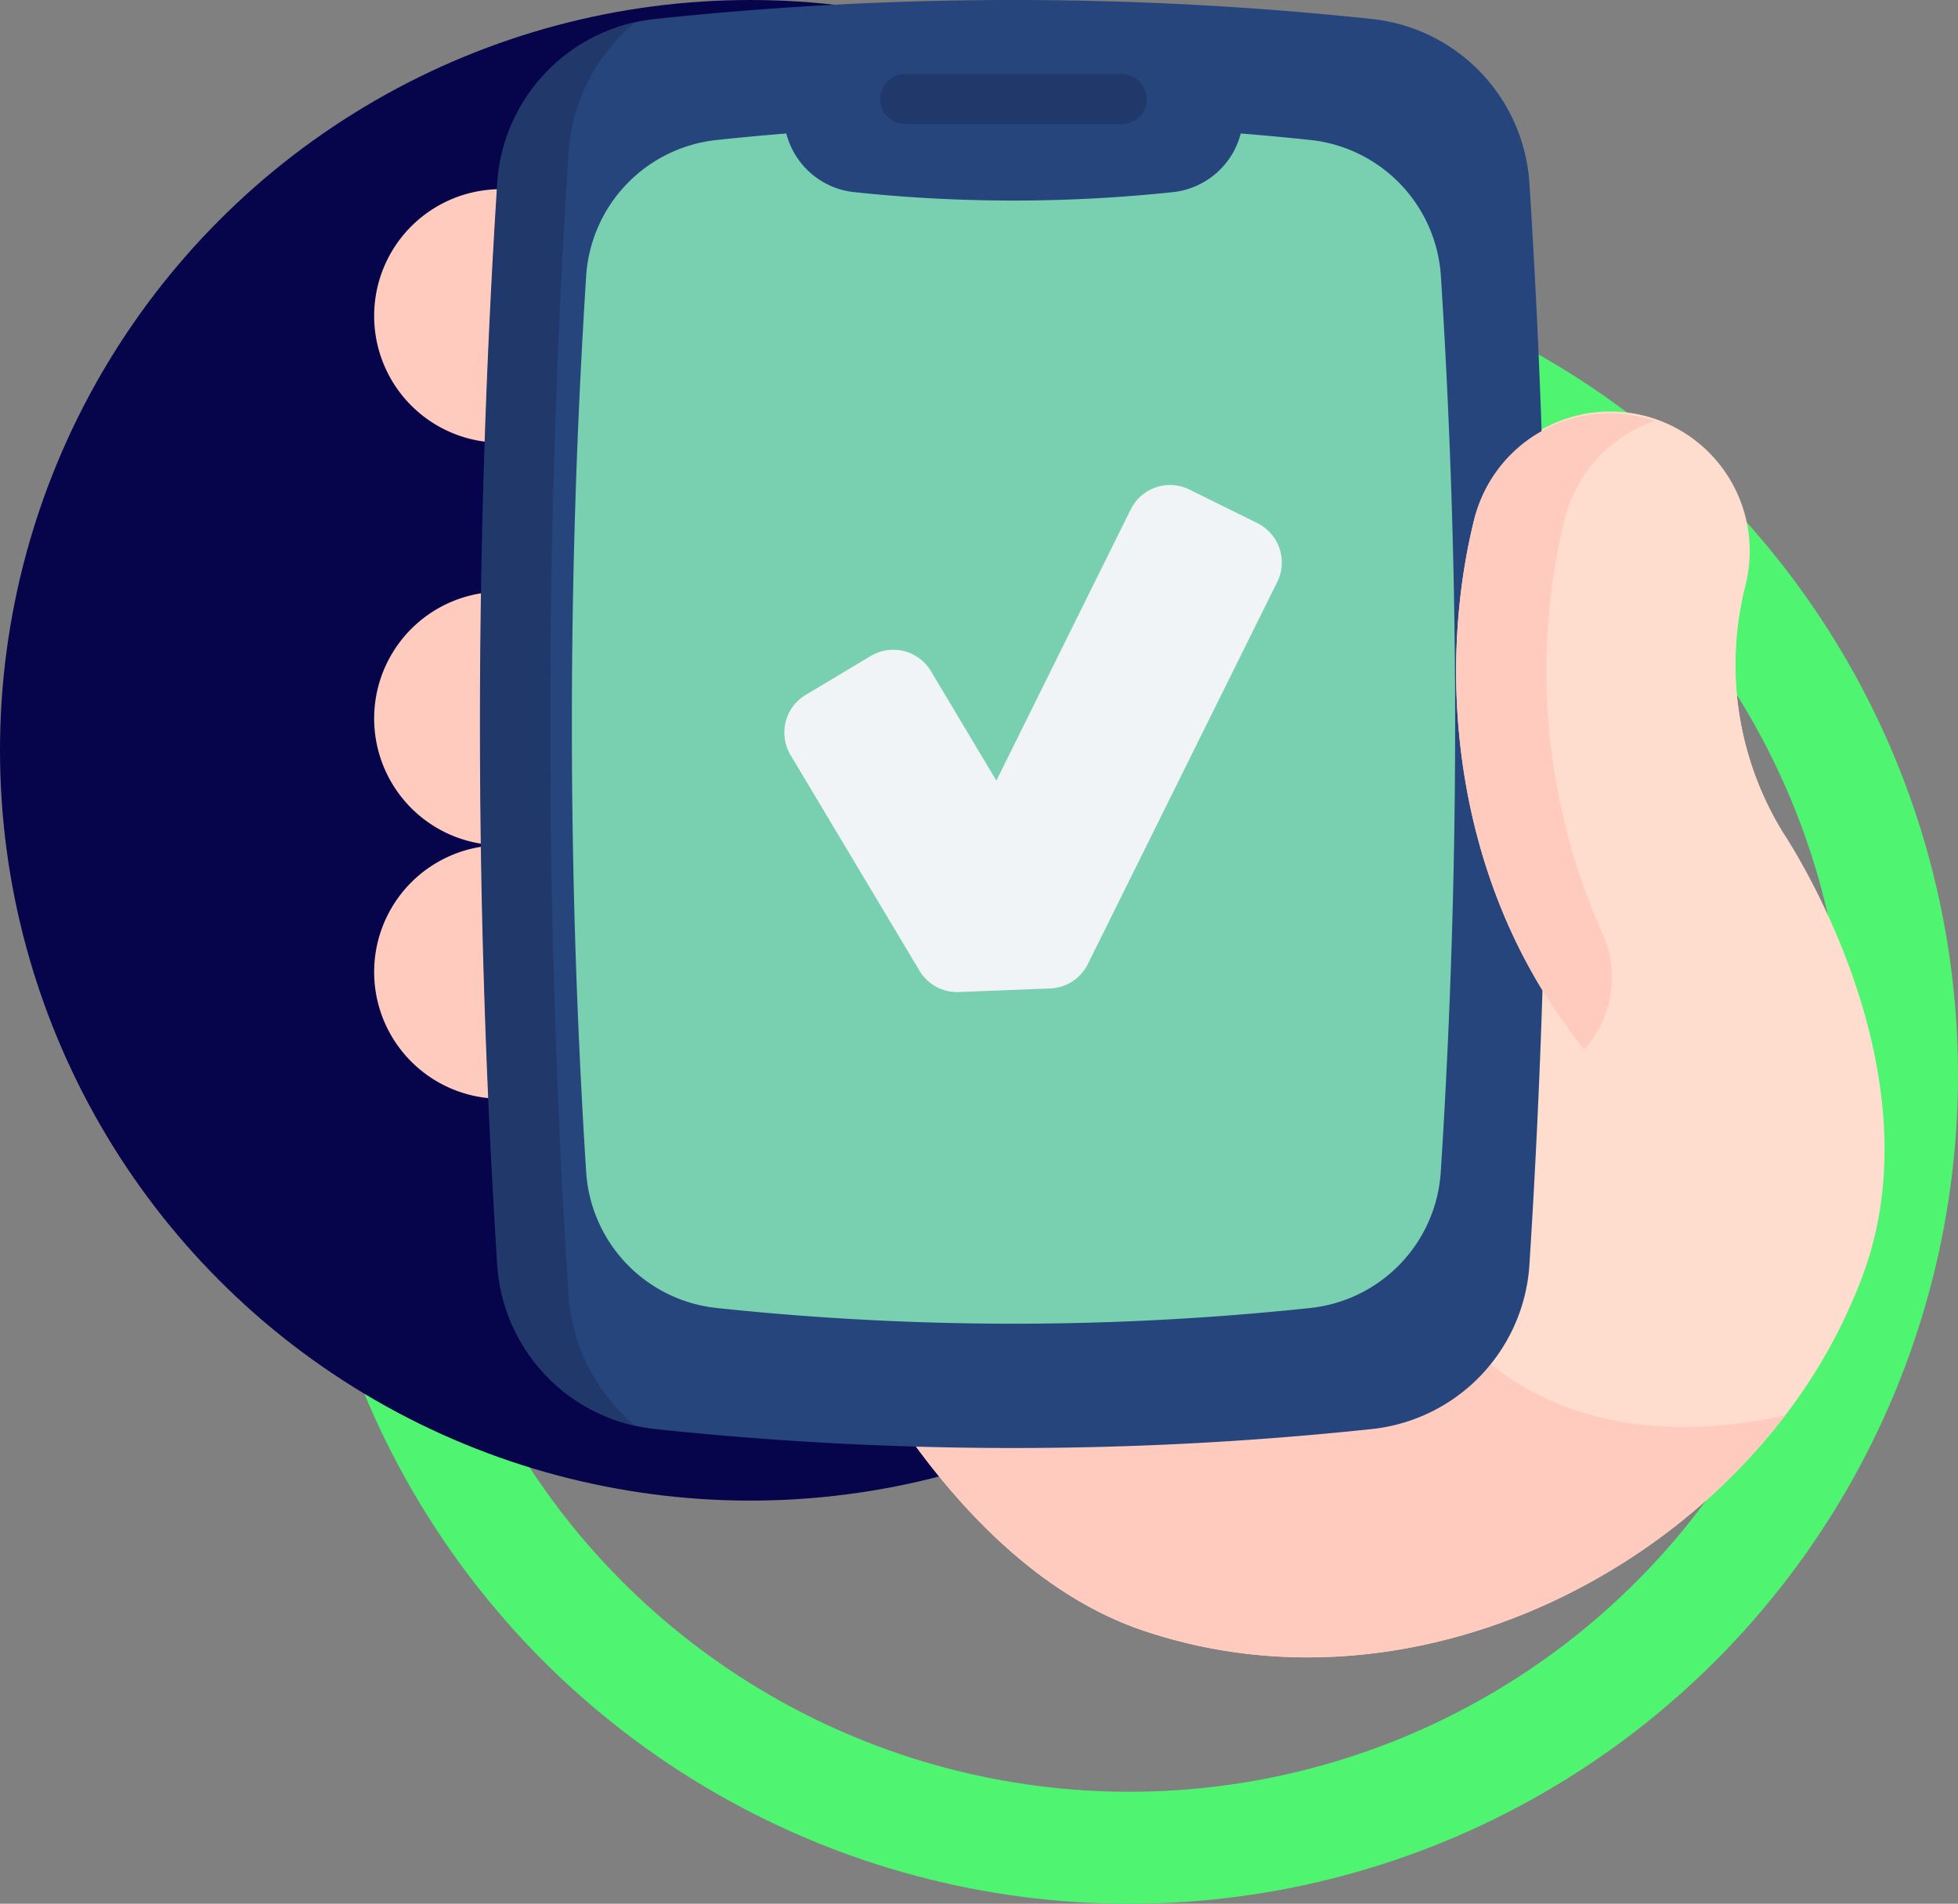 <svg xmlns="http://www.w3.org/2000/svg" width="87.424" height="85" viewBox="0 0 87.424 85">
  <rect x="0" y="0" width="87.424" height="85" fill="#808080" stroke="none"/>
  <g id="Group_1040" data-name="Group 1040" transform="translate(-264.576 -1994)">
    <g id="Ellipse_30" data-name="Ellipse 30" transform="translate(278 2005)" fill="none" stroke="#4ff570" stroke-width="5">
      <circle cx="37" cy="37" r="37" stroke="none"/>
      <circle cx="37" cy="37" r="34.5" fill="none"/>
    </g>
    <circle id="Ellipse_34" data-name="Ellipse 34" cx="33.5" cy="33.5" r="33.5" transform="translate(264.576 1994)" fill="#06054b"/>
    <g id="Group_825" data-name="Group 825" transform="translate(258.578 1994)">
      <g id="Group_824" data-name="Group 824" transform="translate(22.704 0)">
        <path id="Path_778" data-name="Path 778" d="M28.363,58.448a5.659,5.659,0,1,0,0,11.318v6.656a5.659,5.659,0,0,0,0,11.318,5.659,5.659,0,0,0,0,11.318Z" transform="translate(-22.704 -50.001)" fill="#ffcbbe"/>
        <path id="Path_779" data-name="Path 779" d="M144.13,166.062a24.045,24.045,0,0,1-3.52,6.4h0c-6.362,8.34-18.065,13.208-28.7,9.591-8.493-2.888-13.413-13.665-13.413-13.665s-1.321-6.271-6.544-8.912a11.025,11.025,0,0,0-5.06-1.152l39.841-25.87a6.229,6.229,0,1,1,12.09,3,14.314,14.314,0,0,0,1.642,10.9S147.515,156.674,144.13,166.062Z" transform="translate(-77.612 -109.263)" fill="#ffddce"/>
        <path id="Path_780" data-name="Path 780" d="M170.556,342.525c-6.362,8.34-18.065,13.208-28.7,9.591-8.493-2.888-13.413-13.665-13.413-13.665s-1.321-6.271-6.544-8.912l1.339-3.02,30.549.228C150.822,334.727,156.776,345.537,170.556,342.525Z" transform="translate(-107.561 -279.327)" fill="#ffcbbe"/>
        <path id="Path_781" data-name="Path 781" d="M95.3,63.806a151.481,151.481,0,0,1-31.975,0,7.885,7.885,0,0,1-7.046-7.335,378.645,378.645,0,0,1,0-48.29A7.885,7.885,0,0,1,63.321.846,151.481,151.481,0,0,1,95.3.846a7.885,7.885,0,0,1,7.046,7.335,378.646,378.646,0,0,1,0,48.29A7.885,7.885,0,0,1,95.3,63.806Z" transform="translate(-50.764 0)" fill="#26457d"/>
        <path id="Path_782" data-name="Path 782" d="M62.332,69.508a7.881,7.881,0,0,1-6.175-7.194,378.685,378.685,0,0,1,0-48.289A7.881,7.881,0,0,1,62.332,6.83,8.286,8.286,0,0,0,59.339,12.7a399.464,399.464,0,0,0,0,50.945A8.288,8.288,0,0,0,62.332,69.508Z" transform="translate(-50.663 -5.843)" fill="#21386b"/>
        <path id="Path_783" data-name="Path 783" d="M122.582,87.612a6.532,6.532,0,0,1-5.836,6.076,125.526,125.526,0,0,1-26.485,0,6.532,6.532,0,0,1-5.837-6.076,313.755,313.755,0,0,1,0-40,6.532,6.532,0,0,1,5.837-6.076q1.549-.164,3.1-.289a3.513,3.513,0,0,0,3.034,2.619,67.5,67.5,0,0,0,14.222,0,3.513,3.513,0,0,0,3.034-2.619q1.549.125,3.1.289a6.532,6.532,0,0,1,5.836,6.076A313.279,313.279,0,0,1,122.582,87.612Z" transform="translate(-74.958 -35.287)" fill="#78d0b1"/>
        <path id="Path_784" data-name="Path 784" d="M189.978,25.11h-9.6a1.117,1.117,0,1,1,0-2.233h9.6a1.117,1.117,0,1,1,0,2.233Z" transform="translate(-156.631 -19.571)" fill="#21386b"/>
        <path id="Path_785" data-name="Path 785" d="M362.68,156.114c-5.857-7.175-6.645-16.7-4.916-23.661a6.229,6.229,0,0,1,12.09,3,14.312,14.312,0,0,0,1.642,10.9Z" transform="translate(-308.646 -109.264)" fill="#ffddce"/>
        <path id="Path_786" data-name="Path 786" d="M362.68,156.112c-5.857-7.175-6.645-16.7-4.916-23.661a6.227,6.227,0,0,1,7.545-4.545c.176.045.35.094.519.152a6.213,6.213,0,0,0-4.028,4.393,28.681,28.681,0,0,0,1.683,18.474A4.766,4.766,0,0,1,362.68,156.112Z" transform="translate(-308.647 -109.262)" fill="#ffcbbe"/>
      </g>
      <path id="Path_787" data-name="Path 787" d="M155.46,171.524,149.7,161.89a1.958,1.958,0,0,1,.676-2.686l2.905-1.737a1.958,1.958,0,0,1,2.686.676l2.922,4.889,6-12.11a1.958,1.958,0,0,1,2.624-.885l3.033,1.5a1.958,1.958,0,0,1,.885,2.624l-8.458,17.063a1.959,1.959,0,0,1-1.678,1.087l-4.082.16a1.958,1.958,0,0,1-1.757-.952Z" transform="translate(-108.404 -128.178)" fill="#f1f4f6"/>
    </g>
  </g>
</svg>

